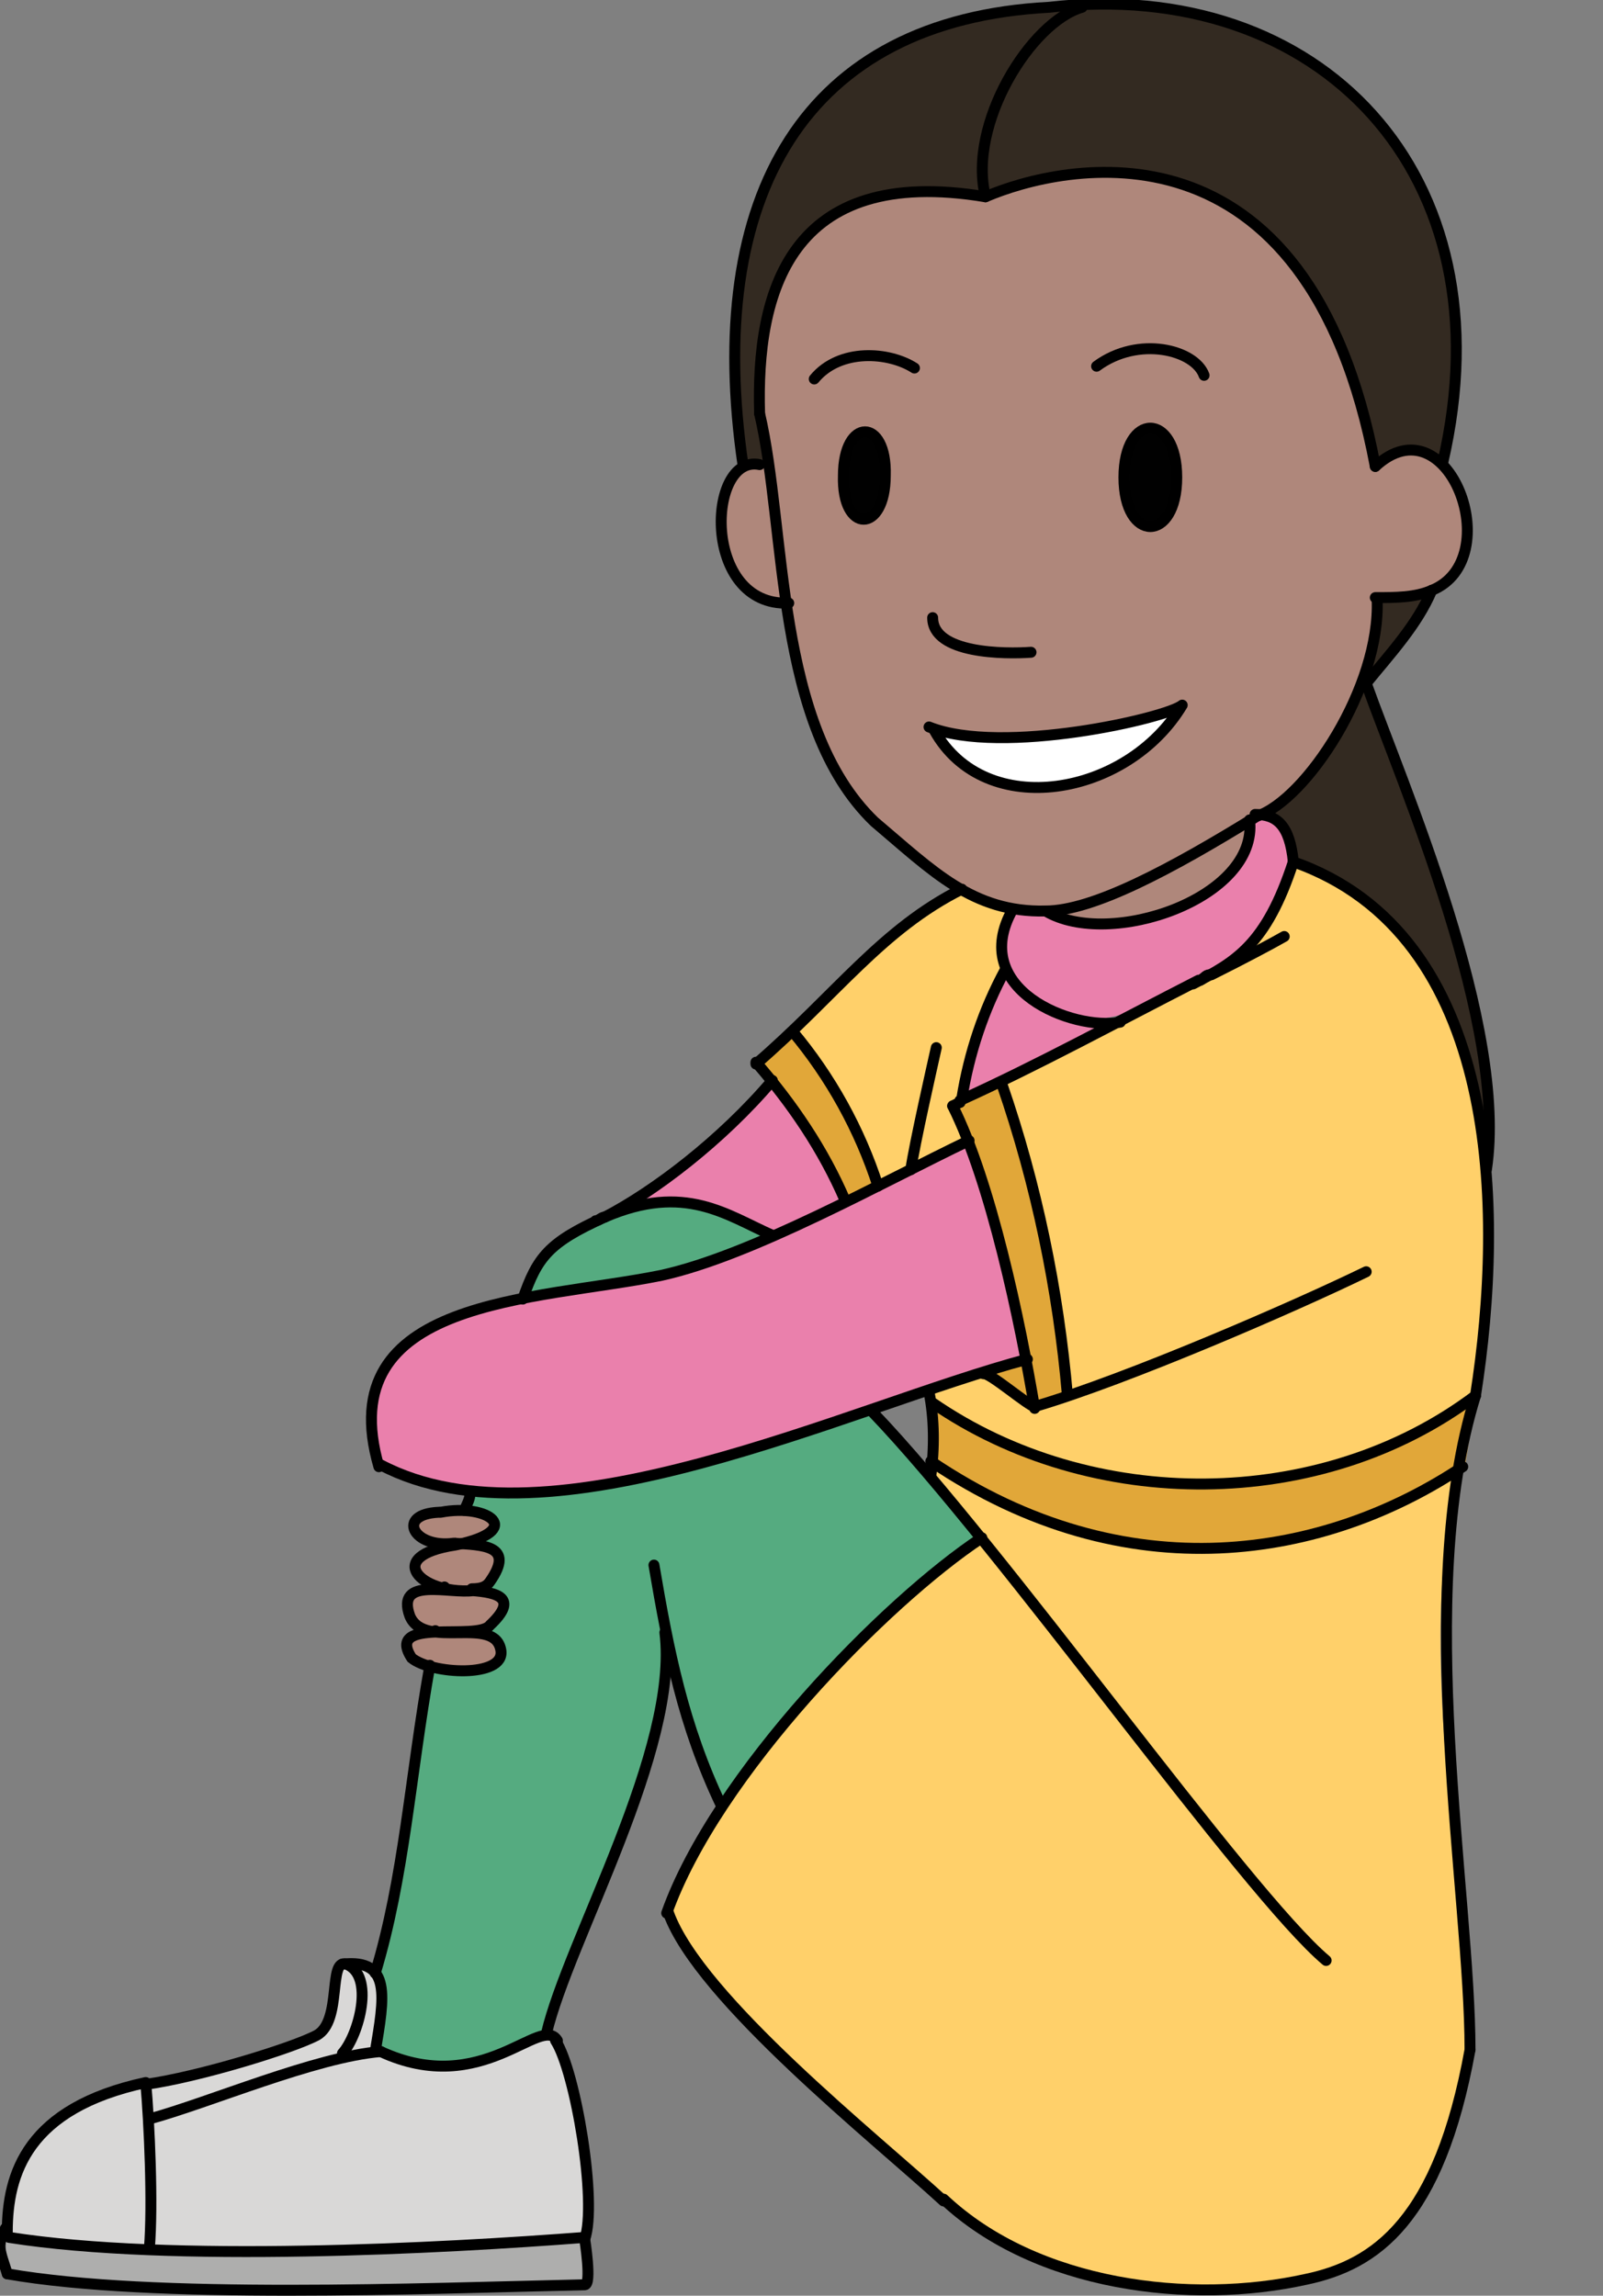 <?xml version="1.0" encoding="UTF-8"?><svg id="Africa" xmlns="http://www.w3.org/2000/svg" width="88" height="126" viewBox="0 0 88 126"><rect x="0" y="0" width="88" height="126" fill="#808080" stroke="none"/><defs><style>.cls-1{fill:#010101;}.cls-1,.cls-2,.cls-3,.cls-4,.cls-5,.cls-6,.cls-7,.cls-8,.cls-9,.cls-10,.cls-11{stroke-width:0px;}.cls-12{stroke-linejoin:round;}.cls-12,.cls-13{fill:none;stroke:#000;stroke-linecap:round;stroke-width:.6px;}.cls-2{fill:#aeaead;}.cls-3{fill:#55ab80;}.cls-4{fill:#332a21;}.cls-5{fill:#e1a739;}.cls-13{stroke-miterlimit:10;}.cls-6{fill:#af877b;}.cls-7{fill:#d9d8d7;}.cls-8{fill:#ea80ac;}.cls-9{fill:#fff;}.cls-10{fill:#debea3;}.cls-11{fill:#ffd06a;}</style></defs><path class="cls-5" d="M52.7,60.5h0s0,0,0,0Z"/><path class="cls-10" d="M24.4,87.1c.4,0,1,0,1.5.1-.5,0-1,0-1.5,0,0,0,0,0,0,0h0Z"/><path class="cls-3" d="M23.6,91.4c3.7,1.3,5.9-2.1,1.2-1.9,2.5.4,4.3-2.3,1.2-2.3.5,0,.8-.1,1-.4,1.3-1.9-.2-2-1.8-2.1,2.1-.4,2.9-1.7.3-1.8,0-.3.2-.6.3-1,8.6.3,14.1-2.4,22.2-4.5,1.3,1.1,4.3,4.9,6,7-4,2.6-10.3,8.9-14.3,14.8h-.1c-1.5-3.3-2.3-6.2-3-9.6.8,6.4-5.3,16.9-6.5,22-1,.4-4.5,3-9.5,1,.4-2.2.5-3.6,0-4.2,1.6-5.3,1.9-10.7,3-16.9Z"/><path class="cls-1" d="M64.6,26.2c0,3.6-2.9,3.6-2.9,0,0-3.6,2.9-3.6,2.9,0Z"/><path class="cls-5" d="M66.4,53.5c-.2.1-.4.2-.5.3.2,0,.3-.2.5-.3Z"/><path class="cls-10" d="M32.7,67c.2,0,.3-.2.5-.2-.2,0-.3.2-.5.2Z"/><path class="cls-11" d="M53.9,84.4c-1-1.3-2-2.4-2.8-3.4,0-.2,0-.5,0-.8,10.8,7.3,21.7,5.2,29.1.3-2.9,9.9.8,24.8.3,32-1.7,9.4-5.2,11.8-9,12.6-6.3,1.4-14.8.4-19.9-4.4-3.7-3.4-13.4-11.1-15.1-15.8,2.7-7.7,12-17.1,17.3-20.6Z"/><path class="cls-9" d="M55.7,43c-2.3-.3-3.4-1.2-4.4-3h0c4,1.3,12.8-.7,13.6-1.4-2.6,3.8-5.4,4.6-9.3,4.4Z"/><path class="cls-11" d="M52.7,60.5h0s0,0,0,0h0Z"/><path class="cls-5" d="M56.8,77.2c-.3,0-2.5-1.9-2.8-1.8.8-.3,1.5-.5,2.3-.8.3,1.3.4,2.2.4,2.6Z"/><path class="cls-5" d="M43.5,56.6c2.1,2.5,3.7,5.4,4.7,8.5-.6.3-1.1.6-1.7.8-1.2-2.8-2.9-5.3-4.9-7.6.7-.6,1.3-1.2,1.9-1.8Z"/><path class="cls-8" d="M55.3,53.2c-.3-.8-.2-1.9.4-3.3.6,0,1.1.1,1.7,0h0c3.5,2.1,11.7-.7,11.2-5,.1,0,.2-.1.3-.2,5.2.8-1.2,8.9-2.4,8.7-3.5,2-8.3,4.7-11.3-.3Z"/><path class="cls-2" d="M0,122.9c9,1.3,24.1.6,32.1,0,0,0,.3,2.6,0,2.5-8.9.2-23.6.9-31.7-.6-.3-1-.5-1.2-.3-1.9Z"/><path class="cls-5" d="M52.7,60.5c.4-.2,1.6-.8,2.1-1h.2c1.9,5.6,3.1,11.4,3.6,17.2-.7.2-1.3.4-1.8.6-.9-4.8-2.4-12.4-4.5-16.6.3-.2.4-.2.4-.2h0Z"/><path class="cls-8" d="M53.2,62.6c-1.9.9-4.7,2.3-6.8,3.3-1.1-2.4-2.4-4.6-4.1-6.6-2.8,3.3-6.5,6.1-9.2,7.5,4.3-1.9,6.6-.1,9.2,1h0c-7.2,4.6-24.6.7-21.5,12.6,9.4,4.9,25.7-3.2,35.5-5.8-.7-3.4-2.1-9-3.2-12Z"/><path class="cls-4" d="M74.7,37.4h.3c2,5.7,7.8,18.9,6.6,26.8-.3-8.1-3.8-14.1-10.5-16.9-.2-2-.9-2.6-2.1-2.6,1.6-1,4.3-2.8,5.7-7.3Z"/><path class="cls-3" d="M42.4,67.8c-4.8,2.4-9.9,2.6-13.7,3.5.8-2.2,1.4-3.1,4.5-4.5,4.3-1.9,6.6-.1,9.2,1h0Z"/><path class="cls-1" d="M47.5,28.6c-1.5,0-1.5-5,0-4.9,1.5,0,1.5,5,0,4.9Z"/><path class="cls-4" d="M75.7,6.9C71.4.9,64.8,0,57.6.4c-12.1,1.1-18.3,7.5-17.1,22.3,0,.9.1,1.8.2,2.8.3-.2.7-.2,1,0h.3c-.2-1.3-.2-1.8-.4-2.8-.2-6.6,1.6-13.7,12.4-11.9,4.2-1.8,17.7-4.9,21.4,14.8.9-1.1,2.7-1.1,3.7-.2,1.6-9.1.4-13.2-3.5-18.6Z"/><path class="cls-11" d="M53.2,62.6c-1.3.6-3.5,1.7-5,2.5-1-3.1-2.6-6-4.7-8.5,4.3-3.7,5.1-5.6,9.3-7.8,1,.6,1.9.9,2.9,1.1-.6,1.4-.7,2.4-.4,3.3h0c-1.2,2.2-2,4.6-2.4,7.1h0c0,.2-.1.2-.2.2h0s0,0,0,0c0,0,0,0-.4.2.2.2.6.9.9,1.9Z"/><path class="cls-10" d="M23.9,89.5c.3,0,.6,0,.8,0-.3,0-.6,0-.9,0,0,0,0,0,0,0Z"/><path class="cls-4" d="M75,37.5h-.3c.4-1.4.7-2.9.8-4.7,1,0,2.2,0,3.1-.4-.8,1.9-2.3,3.5-3.6,5.1Z"/><path class="cls-11" d="M66.3,81.5c-5.3.1-10.7-1.4-15.1-4.4h0c0-.2,0-.4,0-.7,5.6-2.7,3.3,2.1,7.6.3-.5-5.8-1.7-11.6-3.6-17.2h-.2c2.4-1.1,3.8-1.9,6.7-3.4,4.3-2.6,7.4-2.2,9.5-8.8,11.4,4,11.6,19.1,10,29.3h0c-4.3,3.2-9.4,4.7-14.7,4.9Z"/><path class="cls-7" d="M30.5,112c-.4-1.5-4.2,3.2-10,.6.4-2.9,1-4.8-1.6-4.7-1-.3-.2,3.1-1.6,3.9-5.4,2.8-17.7,2.1-17,10.6h0c0,.2-.2.4-.2.6,9,1.3,24.1.6,32,0,.8-1.9-.5-9.2-1.6-10.9Z"/><path class="cls-5" d="M51.2,80.2c0-1,0-2.1,0-3.1h0c8.8,6,21.3,6,29.8-.4-.2,1.4-.4,2.7-.6,3.9-7.5,4.9-18.4,7-29.1-.3Z"/><path class="cls-8" d="M52.9,60.4h0c.4-2.6,1.2-5,2.4-7.2h0c.9,2.6,4.9,3,6.3,2.9-3.6,1.9-5.5,2.9-8.7,4.3Z"/><path class="cls-10" d="M25,84.7c0,0,.1,0,.2,0,0,0-.1,0-.2,0,0,0,0,0,0,0Z"/><path class="cls-6" d="M79.2,25.4c-1-.9-2.9-1-3.7.2-3.7-19.7-17.2-16.6-21.4-14.8-12.1-1.9-13.2,7.1-12.1,14.7h-.3c-2.9-.6-3.2,7.9,1.6,7.7.3,7.9,6,16.4,14.1,16.8h0c3.5,2.1,11.7-.7,11.2-5,3-1,7.1-7.1,6.9-12.1,1,0,2.2,0,3.1-.4h0c2.6-1.1,2.4-5.3.6-7ZM47.5,28.6c-1.5,0-1.5-5,0-4.9,1.5,0,1.5,5,0,4.9ZM63.2,23.4c1.9,0,1.9,5.7,0,5.6-1.9,0-1.9-5.7,0-5.6ZM55.7,43c-2.3-.3-3.4-1.2-4.4-3h0c4,1.3,12.8-.7,13.6-1.4-2.6,3.8-5.4,4.6-9.3,4.4Z"/><path class="cls-6" d="M25.9,87.2c.5,0,.8-.1,1-.4,1.3-1.9-.2-2-1.8-2.1-1.5.3-3.8.7-1.5,2.2.6.3,1.5.2,2.3.3-1.2.2-4.2-.8-3.5,1.4.5,1.3,3.7.9,4.5.5,1.6-1.5.4-1.8-1-1.9Z"/><path class="cls-6" d="M22.6,90.9c1.1.9,5.1,1.1,4.9-.4.2-1.4-6.7-1.6-4.9.4Z"/><path class="cls-6" d="M25.5,82.9c-2.7-.4-4.2,1.7-.5,1.8,2.1-.1,3.3-1.7.5-1.8Z"/><path class="cls-13" d="M81,76.6c-3.4,10.9-.3,27.4-.3,35.9"/><path class="cls-13" d="M71,47.3c11.4,4,11.6,19.1,10,29.3"/><path class="cls-13" d="M50,64.2c.2-1.4,1.2-5.8,1.4-6.7"/><path class="cls-13" d="M53.2,62.6c-4.8,2.3-11.9,6.3-16.9,7.4-6.9,1.4-18.2,1.2-15.5,10.5"/><path class="cls-13" d="M52.7,60.5h0s0,0-.4.2"/><path class="cls-13" d="M52.7,60.5s0,0,0,0h0"/><path class="cls-13" d="M52.7,60.5h0"/><path class="cls-13" d="M65.8,53.8c-4.5,2.3-8.9,4.7-13.1,6.6"/><path class="cls-13" d="M66.4,53.5c-.2,0-.3.2-.5.3"/><path class="cls-13" d="M70.5,51.4c-.7.4-2.2,1.2-4,2.1"/><path class="cls-13" d="M56.4,74.6c-9.8,2.6-26.2,10.7-35.5,5.8"/><path class="cls-13" d="M75,69.8c-3.9,1.9-13.1,5.9-18.2,7.4-.3,0-2.5-1.9-2.8-1.8"/><path class="cls-13" d="M33.2,66.8c-.2,0-.3.2-.5.2"/><path class="cls-13" d="M42.4,59.3c-2.8,3.3-6.5,6.1-9.2,7.5"/><path class="cls-13" d="M52.8,48.8c-4.4,2.2-6.9,5.8-11.3,9.6"/><path class="cls-13" d="M72.8,107.6c-4.4-3.7-17.8-22.7-24.9-30.1"/><path class="cls-13" d="M61.5,56.1c-2.6.5-8.4-1.8-5.9-6.2"/><path class="cls-13" d="M71,47.3c-1.5,4.6-3.2,5.5-5.5,6.7"/><path class="cls-13" d="M52.3,60.7c2.1,4.2,3.7,11.8,4.5,16.6"/><path class="cls-13" d="M42.4,67.8c-2.5-1.1-4.8-2.9-9.2-1-3.1,1.4-3.7,2.2-4.5,4.5"/><path class="cls-13" d="M36.5,89.6c.8,6.4-5.3,16.9-6.5,22"/><path class="cls-13" d="M80.7,112.5c-1.7,9.4-5.2,11.8-9,12.6-6.3,1.4-14.8.4-19.9-4.4"/><path class="cls-13" d="M23.6,91.4c-1.1,6.2-1.4,11.6-3,16.9"/><path class="cls-13" d="M23.9,89.5s0,0,0,0"/><path class="cls-13" d="M24.4,87.1s0,0,0,0"/><path class="cls-13" d="M25,84.7s0,0,0,0"/><path class="cls-13" d="M25.8,82c0,.3-.2.6-.3.9"/><path class="cls-13" d="M36.6,105c2.7-7.6,12-17.1,17.3-20.6"/><path class="cls-13" d="M35.9,85.9c.8,4.7,1.6,8.8,3.7,13.2"/><path class="cls-13" d="M51.8,120.8c-3.7-3.4-13.4-11.1-15.1-15.8"/><path class="cls-12" d="M30.5,112c1.1,1.7,2.3,8.9,1.6,10.9"/><path class="cls-12" d="M20.9,112.6c5.6,2.6,8.8-2.1,9.7-.6"/><path class="cls-12" d="M32.1,122.8c-7.8.6-22.7,1.4-31.6,0"/><path class="cls-12" d="M20.9,112.6c-3.6.3-9.4,2.8-12.7,3.7"/><path class="cls-12" d="M.4,122.5c0-3.2,1.1-6.8,7.6-8.2.2,2.2.4,6.7.2,9.1"/><path class="cls-12" d="M18.8,112.7c.9-1,1.8-4.3.2-4.9-1-.3-.2,3.1-1.6,3.9-1.3.7-6.5,2.3-9.4,2.7"/><path class="cls-12" d="M.4,124.8c8,1.4,22.7.8,31.7.6.4,0,0-2.5,0-2.5"/><path class="cls-12" d="M.3,122.3c-.5,1-.3,1.2.1,2.5"/><path class="cls-12" d="M20.6,112.6c.5-3,.9-5.1-1.8-4.8"/><path class="cls-13" d="M25.9,87.2c.5,0,.8-.1,1-.4,1.4-2-.4-2-2-2.1-2.2.3-3.2-1.6-.8-1.7"/><path class="cls-13" d="M24.2,83c2.6-.5,4.7,1,.8,1.8-4,.6-1.9,2.7.9,2.5,0,0,0,0,0,0,1.4.1,2.6.4,1,1.9-.7.9-5.8-.5-4.3,1.8,1.1.9,5.1,1.1,4.9-.4-.3-2-4.2,0-5-1.9-.8-2.2,2.2-1.2,3.5-1.4"/><path class="cls-12" d="M41.7,22.7c1.5,6.4.8,17.1,6.3,22.4,3.2,2.7,5.4,5,9.4,4.9,2.6,0,6.9-2.3,11.6-5.2,2.7-.9,6.8-7.1,6.6-11.9"/><path class="cls-12" d="M44.7,20.8c1.4-1.7,4.1-1.5,5.5-.6"/><path class="cls-12" d="M60.2,20.1c2.3-1.7,5.4-.9,5.9.5"/><path class="cls-12" d="M71,47.3c-.2-2-.9-2.6-2.1-2.6"/><path class="cls-12" d="M48.6,26.1c0,3.2-2.4,3.2-2.3,0,0-3.2,2.4-3.2,2.3,0Z"/><path class="cls-12" d="M64.6,26.2c0,3.6-2.9,3.6-2.9,0,0-3.6,2.9-3.6,2.9,0Z"/><path class="cls-12" d="M51.2,33.9c0,2,4,2,5.4,1.9"/><path class="cls-12" d="M51,39.9c4,1.6,13.1-.5,13.9-1.2-3,5-10.8,6.4-13.6,1.4"/><path class="cls-12" d="M79.2,25.4c3.7-15.9-6.8-26.7-21.6-25-13.4.7-19,10.3-16.8,25.2"/><path class="cls-12" d="M54.1,10.8c-1-4,2.5-9.6,5.3-10.4"/><path class="cls-12" d="M41.7,22.7c-.2-6.6,1.6-13.7,12.4-11.9,4.2-1.8,17.7-4.9,21.4,14.8"/><path class="cls-12" d="M78.6,32.4c-.9.4-2,.4-3.1.4"/><path class="cls-12" d="M75.5,25.6c4-3.7,7.3,5.1,3.1,6.8"/><path class="cls-12" d="M41.7,25.5c-2.9-.6-3.2,7.8,1.6,7.6"/><path class="cls-12" d="M78.6,32.4c-.8,1.9-2.3,3.5-3.6,5.1"/><path class="cls-12" d="M75,37.5c2,5.6,7.8,18.8,6.6,26.7"/><path class="cls-13" d="M51,76.4c.3,1.5.3,3.1.1,4.6"/><path class="cls-12" d="M57.4,50c3.5,2.1,11.7-.7,11.2-5"/><path class="cls-12" d="M55,59.5c1.9,5.5,3.1,11.3,3.6,17.1"/><path class="cls-12" d="M41.5,58.3c2,2.3,3.7,4.8,4.9,7.6"/><path class="cls-12" d="M43.5,56.6c2.1,2.5,3.7,5.4,4.7,8.5"/><path class="cls-13" d="M55.2,53.2c-1.2,2.2-2,4.6-2.4,7.1"/><path class="cls-13" d="M81,76.6h0c-8.5,6.4-21.1,6.4-29.8.4"/><path class="cls-13" d="M80.3,80.5c-7.5,5-18.4,7-29.2-.3"/></svg>
